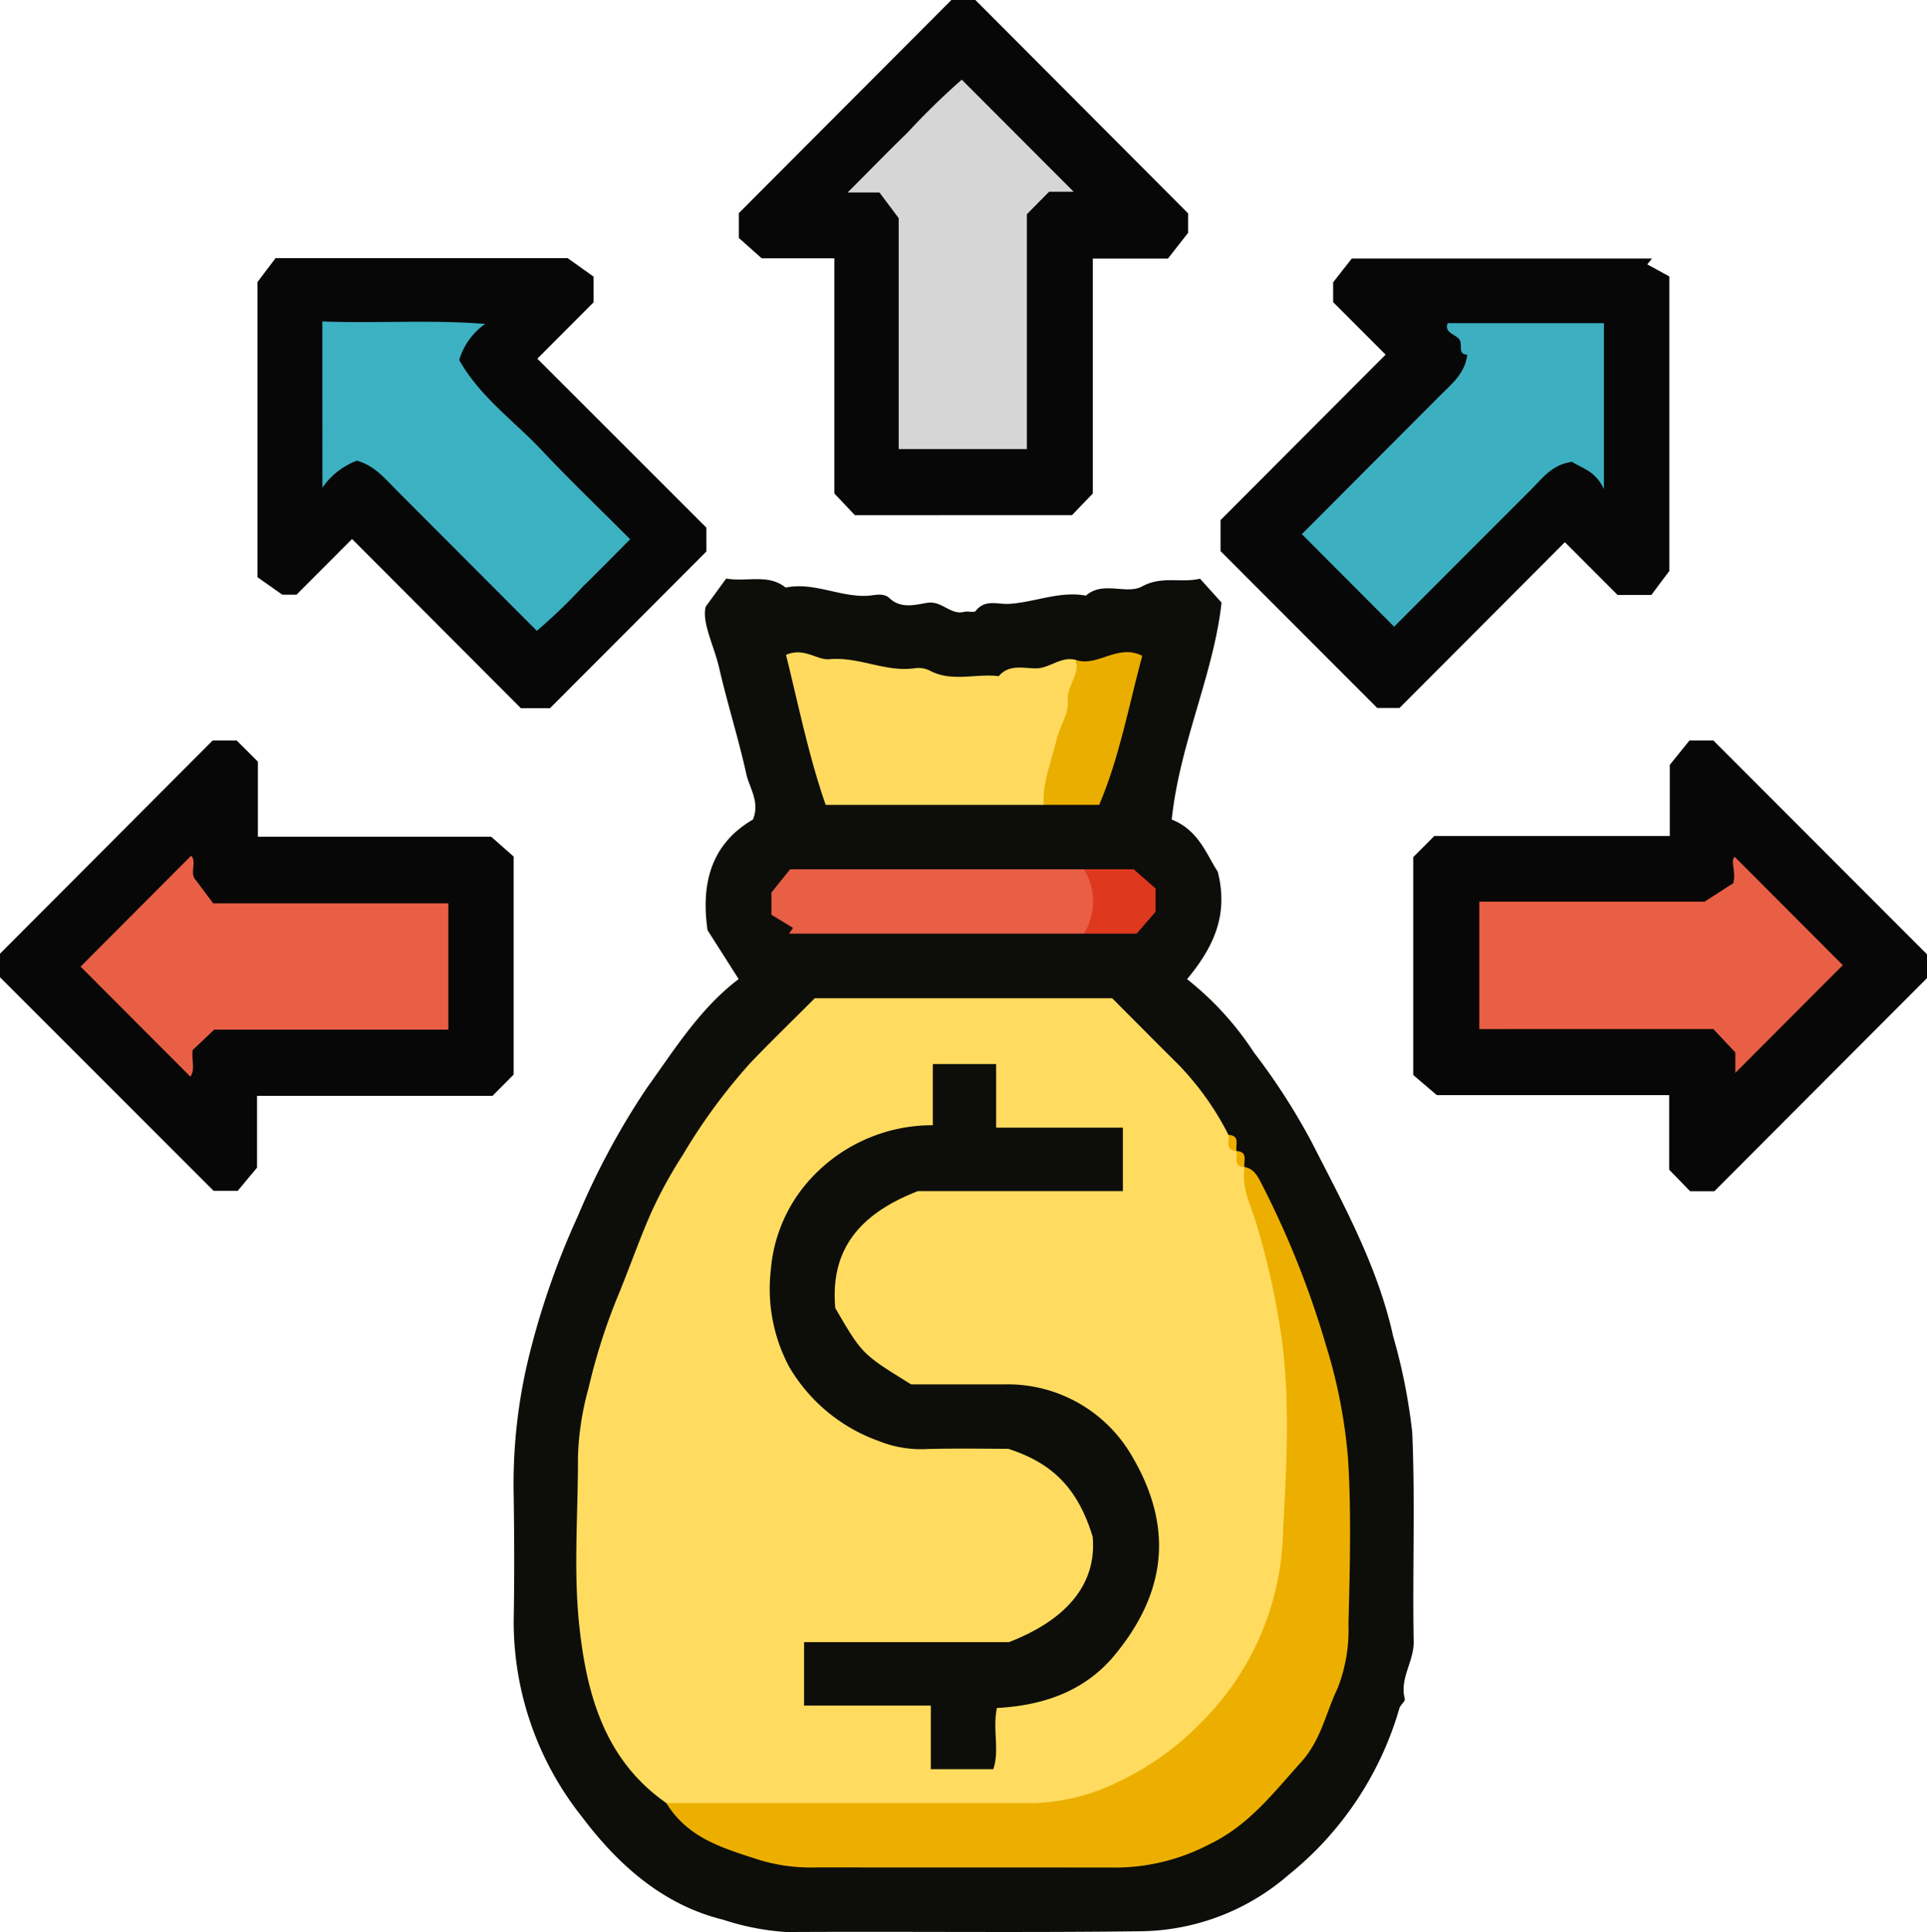 <svg xmlns="http://www.w3.org/2000/svg" xmlns:xlink="http://www.w3.org/1999/xlink" width="137.821" height="138.217" viewBox="0 0 137.821 138.217">
  <defs>
    <clipPath id="clip-path">
      <rect id="Rectángulo_325362" data-name="Rectángulo 325362" width="137.821" height="138.217" fill="none"/>
    </clipPath>
  </defs>
  <g id="Grupo_876378" data-name="Grupo 876378" transform="translate(0 0)">
    <g id="Grupo_876377" data-name="Grupo 876377" transform="translate(0 0)" clip-path="url(#clip-path)">
      <path id="Trazado_615052" data-name="Trazado 615052" d="M65.548,48.232c1.93-2.332,2.97-4.623,2.19-7.693-.778-1.163-1.34-2.951-3.289-3.723.564-5.431,3-10.4,3.562-15.521l-1.539-1.708c-1.372.326-2.725-.224-4.139.55-1.129.617-2.79-.425-4.021.66-1.89-.347-3.657.478-5.5.59-.8.049-1.717-.361-2.385.507-.112.144-.554-.006-.82.063-.985.256-1.592-.816-2.645-.645-.848.135-1.869.452-2.7-.332-.459-.429-1.1-.186-1.64-.167-1.96.068-3.8-1-5.788-.592-1.243-1-2.71-.391-4.253-.643l-1.465,2.012c-.283,1.163.592,2.757.972,4.41.581,2.526,1.37,5,1.928,7.534.228,1.036,1,2.012.478,3.283-3.008,1.755-3.721,4.594-3.245,7.913.721,1.131,1.448,2.275,2.226,3.5-2.759,2.078-4.6,5.057-6.591,7.822A54.182,54.182,0,0,0,21.965,65.2a56.676,56.676,0,0,0-3.5,10.065,38.353,38.353,0,0,0-1.08,9.9c.042,2.972.055,5.947,0,8.917a22.437,22.437,0,0,0,4.873,14.064c2.537,3.37,5.746,6.3,10.1,7.369a18.25,18.25,0,0,0,4.526.884c8.513-.051,17.028.055,25.541-.059a16.407,16.407,0,0,0,10.367-4.019A23.738,23.738,0,0,0,80.728,100.4c.07-.249.435-.505.389-.683-.389-1.461.66-2.659.634-4.084-.089-4.987.112-9.98-.1-14.958a40.91,40.91,0,0,0-1.366-6.889c-1.1-5.014-3.564-9.454-5.864-13.965a46.691,46.691,0,0,0-4.095-6.346,21.916,21.916,0,0,0-4.78-5.24" transform="translate(19.355 21.811)" fill="#0d0d0a"/>
      <path id="Trazado_615053" data-name="Trazado 615053" d="M16.929,25.058H15.21Q7.616,32.675,0,40.31v1.683c5.061,5.063,10.128,10.13,15.278,15.28H17l1.383-1.659V50.48h16.84c.56-.56,1.032-1.034,1.514-1.52v-15.6l-1.611-1.421H18.444V26.576l-1.516-1.518" transform="translate(0 27.914)" fill="#070707"/>
      <path id="Trazado_615054" data-name="Trazado 615054" d="M69.275,25.058H67.569c-.357.444-.776.964-1.406,1.744v5.086H49.323c-.56.562-1.032,1.036-1.509,1.514V48.99c.459.389.966.822,1.687,1.437H66.119v5.334L67.613,57.3h1.738L84.559,42.054v-1.7l-15.284-15.3" transform="translate(53.263 27.914)" fill="#070707"/>
      <path id="Trazado_615055" data-name="Trazado 615055" d="M48.828,36.85c.454-.471.917-.953,1.488-1.547V18.495h5.372c.408-.522.869-1.108,1.444-1.841V15.261Q49.5,7.6,41.917,0c-.573,0-1.144,0-1.717,0L25,15.246v1.776c.454.4.951.846,1.638,1.457h5.192V35.3c.575.607,1.032,1.091,1.469,1.554Z" transform="translate(27.843 0.001)" fill="#070707"/>
      <path id="Trazado_615056" data-name="Trazado 615056" d="M28.725,15.926c1.412-1.416,2.7-2.706,4.019-4.029V10.055c-.416-.3-.962-.685-1.85-1.319H10c-.283.374-.683.9-1.29,1.708V31.56l1.769,1.247H11.5l3.972-3.981,12.073,12.1h2.089q5.594-5.606,11.181-11.208V28.013L28.725,15.926" transform="translate(9.707 9.732)" fill="#070707"/>
      <path id="Trazado_615057" data-name="Trazado 615057" d="M41.294,27.454V29.68C45.012,33.4,48.735,37.128,52.5,40.9h1.592c4-4.008,7.982-8.006,11.83-11.861l3.767,3.773h2.42c.275-.366.672-.9,1.283-1.714V10.029l-1.577-.862c.112-.14.226-.279.34-.419H50.682c-.3.381-.761.968-1.334,1.7v1.421L53.1,15.623c-4.014,4.025-8.033,8.052-11.8,11.832" transform="translate(46 9.746)" fill="#070707"/>
      <path id="Trazado_615058" data-name="Trazado 615058" d="M66.144,43.557A20.606,20.606,0,0,0,62.5,38.462c-1.562-1.547-3.108-3.112-4.674-4.682H36.553c-1.492,1.5-3.067,3.021-4.579,4.6a40.964,40.964,0,0,0-4.852,6.6A32.051,32.051,0,0,0,24.816,49.2c-.884,2.023-1.609,4.133-2.456,6.158a43.059,43.059,0,0,0-1.991,6.331,20.5,20.5,0,0,0-.753,4.883c.015,4.021-.33,8.077.091,12.054.518,4.892,1.8,9.648,6.232,12.726a6.9,6.9,0,0,0,4.135.879c6.211,0,12.447-.338,18.632.07,11.906.788,20.839-7.762,21.983-18.89.96-9.356,1.148-18.793-3.4-27.547-.347-.307-.243-.839-.573-1.152-.357-.3-.226-.848-.575-1.152" transform="translate(21.719 37.63)" fill="#ffdc5f"/>
      <path id="Trazado_615059" data-name="Trazado 615059" d="M63.9,39.495c-.233,1.427.408,2.681.818,3.968a54.568,54.568,0,0,1,1.558,6.545c.964,5.192.643,10.407.374,15.557a19.834,19.834,0,0,1-5.826,13.627,20.246,20.246,0,0,1-5.974,4.281,14.643,14.643,0,0,1-5.961,1.516q-13.172-.013-26.342,0c1.55,2.543,4.137,3.255,6.756,4.1a12.907,12.907,0,0,0,4.091.5c7.177.011,14.354,0,21.533.011a14.591,14.591,0,0,0,6.488-1.681c2.805-1.353,4.56-3.68,6.547-5.881,1.406-1.556,1.755-3.526,2.6-5.281A11.449,11.449,0,0,0,71.33,72.2c.1-3.932.214-7.879-.027-11.8a37.558,37.558,0,0,0-1.6-8.228,65.593,65.593,0,0,0-4.649-11.606c-.262-.509-.537-.968-1.154-1.078" transform="translate(25.113 43.997)" fill="#ecaf00"/>
      <path id="Trazado_615060" data-name="Trazado 615060" d="M47.33,22.623c-1.068-.3-1.877.615-2.9.6-.9-.017-1.892-.3-2.621.558-1.649-.211-3.365.459-4.97-.421a1.837,1.837,0,0,0-1.076-.142c-2.065.281-3.966-.843-6.052-.651-.907.087-1.8-.877-3.116-.311.884,3.539,1.6,7.166,2.839,10.735h15.6c1.393-3.315,3.2-6.536,2.3-10.365" transform="translate(29.62 24.59)" fill="#ffda5e"/>
      <path id="Trazado_615061" data-name="Trazado 615061" d="M48.45,29.416H27.435c-.342.427-.757.943-1.336,1.668v1.585l1.543.939c-.1.137-.188.277-.283.414H48.45q2.733-2.3,0-4.606" transform="translate(29.073 32.769)" fill="#e85f45"/>
      <path id="Trazado_615062" data-name="Trazado 615062" d="M37.62,22.63c.294,1.055-.664,1.86-.579,2.875s-.579,1.837-.795,2.788c-.347,1.562-1.044,3.048-.926,4.7h3.966c1.44-3.38,2.11-7.058,3.078-10.667-1.793-.888-3.184.831-4.744.3" transform="translate(39.33 24.584)" fill="#eaae00"/>
      <path id="Trazado_615063" data-name="Trazado 615063" d="M36.672,29.416a4.378,4.378,0,0,1,0,4.606h3.769c.381-.438.81-.932,1.355-1.562V30.782c-.4-.353-.956-.835-1.566-1.366Z" transform="translate(40.851 32.769)" fill="#de381f"/>
      <path id="Trazado_615064" data-name="Trazado 615064" d="M41.838,38.95c.087.435-.285,1.1.575,1.152-.087-.438.283-1.1-.575-1.152" transform="translate(46.597 43.389)" fill="#ecaf00"/>
      <path id="Trazado_615065" data-name="Trazado 615065" d="M41.567,38.4c.087.435-.285,1.1.575,1.152-.087-.438.283-1.1-.575-1.152" transform="translate(46.295 42.782)" fill="#ecaf00"/>
      <path id="Trazado_615066" data-name="Trazado 615066" d="M2.726,36.89c2.653,2.659,5.253,5.266,7.851,7.872.381-.526.063-1.209.165-1.9L12.283,41.4H29.03V32.366H12.211c-.408-.548-.8-1.078-1.2-1.611-.556-.5.07-1.353-.374-1.8L2.726,36.89" transform="translate(3.037 32.257)" fill="#e85f45"/>
      <path id="Trazado_615067" data-name="Trazado 615067" d="M66.786,41.313l1.573,1.674V44.45c2.545-2.552,5.181-5.194,7.686-7.707l-7.729-7.748c-.342.277.11.977-.1,1.881L66.158,32.2H50.05v9.117Z" transform="translate(55.753 32.3)" fill="#e85f45"/>
      <path id="Trazado_615068" data-name="Trazado 615068" d="M28.68,10.766h2.27c.349.463.746.994,1.378,1.837V29.119h9.166v-16.8c.556-.562,1.025-1.036,1.594-1.609h1.752l-8-8.016a50.709,50.709,0,0,0-3.86,3.765c-1.374,1.33-2.7,2.7-4.3,4.3" transform="translate(31.948 3.005)" fill="#d6d6d7"/>
      <path id="Trazado_615069" data-name="Trazado 615069" d="M10.908,22.774a5.2,5.2,0,0,1,2.463-1.934c1.306.347,2.12,1.4,3.038,2.313,3.236,3.239,6.469,6.483,9.836,9.859a39.677,39.677,0,0,0,3.31-3.188c1.084-1.049,2.137-2.133,3.365-3.363-2.19-2.2-4.317-4.232-6.327-6.371-2-2.122-4.441-3.839-5.9-6.458a4.83,4.83,0,0,1,1.858-2.579c-4.031-.311-7.792-.025-11.648-.175Z" transform="translate(12.151 12.117)" fill="#3cb1c1"/>
      <path id="Trazado_615070" data-name="Trazado 615070" d="M63.364,20.856c.668.444,1.666.622,2.287,1.945V10.935H54.477c-.271.676.526.795.81,1.131.319.378-.161,1.091.588,1.127-.161,1.351-1.106,2.08-1.915,2.894-3.363,3.378-6.733,6.752-9.914,9.942,2.222,2.228,4.34,4.353,6.6,6.621,3.137-3.143,6.494-6.517,9.862-9.879.782-.782,1.448-1.725,2.854-1.915" transform="translate(49.064 12.182)" fill="#3cb0c1"/>
      <path id="Trazado_615071" data-name="Trazado 615071" d="M36.159,58.926c-3.518-2.167-3.518-2.167-5.437-5.467-.368-4.124,1.674-6.72,5.917-8.365H51.293V40.556H42.228V36.007H37.7v4.376a11.8,11.8,0,0,0-9.065,4.2,10.957,10.957,0,0,0-2.522,6.145,11.861,11.861,0,0,0,1.311,6.934,12.142,12.142,0,0,0,6.38,5.3,8.079,8.079,0,0,0,3.5.583c2.105-.055,4.211-.015,5.788-.015,3.133,1.008,4.964,2.788,6.04,6.281.3,3.31-1.746,5.906-5.989,7.551H28.491V81.9h9.065v4.549h4.467c.465-1.315-.061-2.85.26-4.378,3.294-.175,6.283-1.182,8.441-3.805,3.847-4.676,4.124-9.4,1.114-14.392a10.259,10.259,0,0,0-9.075-4.951q-3.3,0-6.6,0" transform="translate(29.017 40.111)" fill="#0d0d0a"/>
    </g>
  </g>
</svg>

